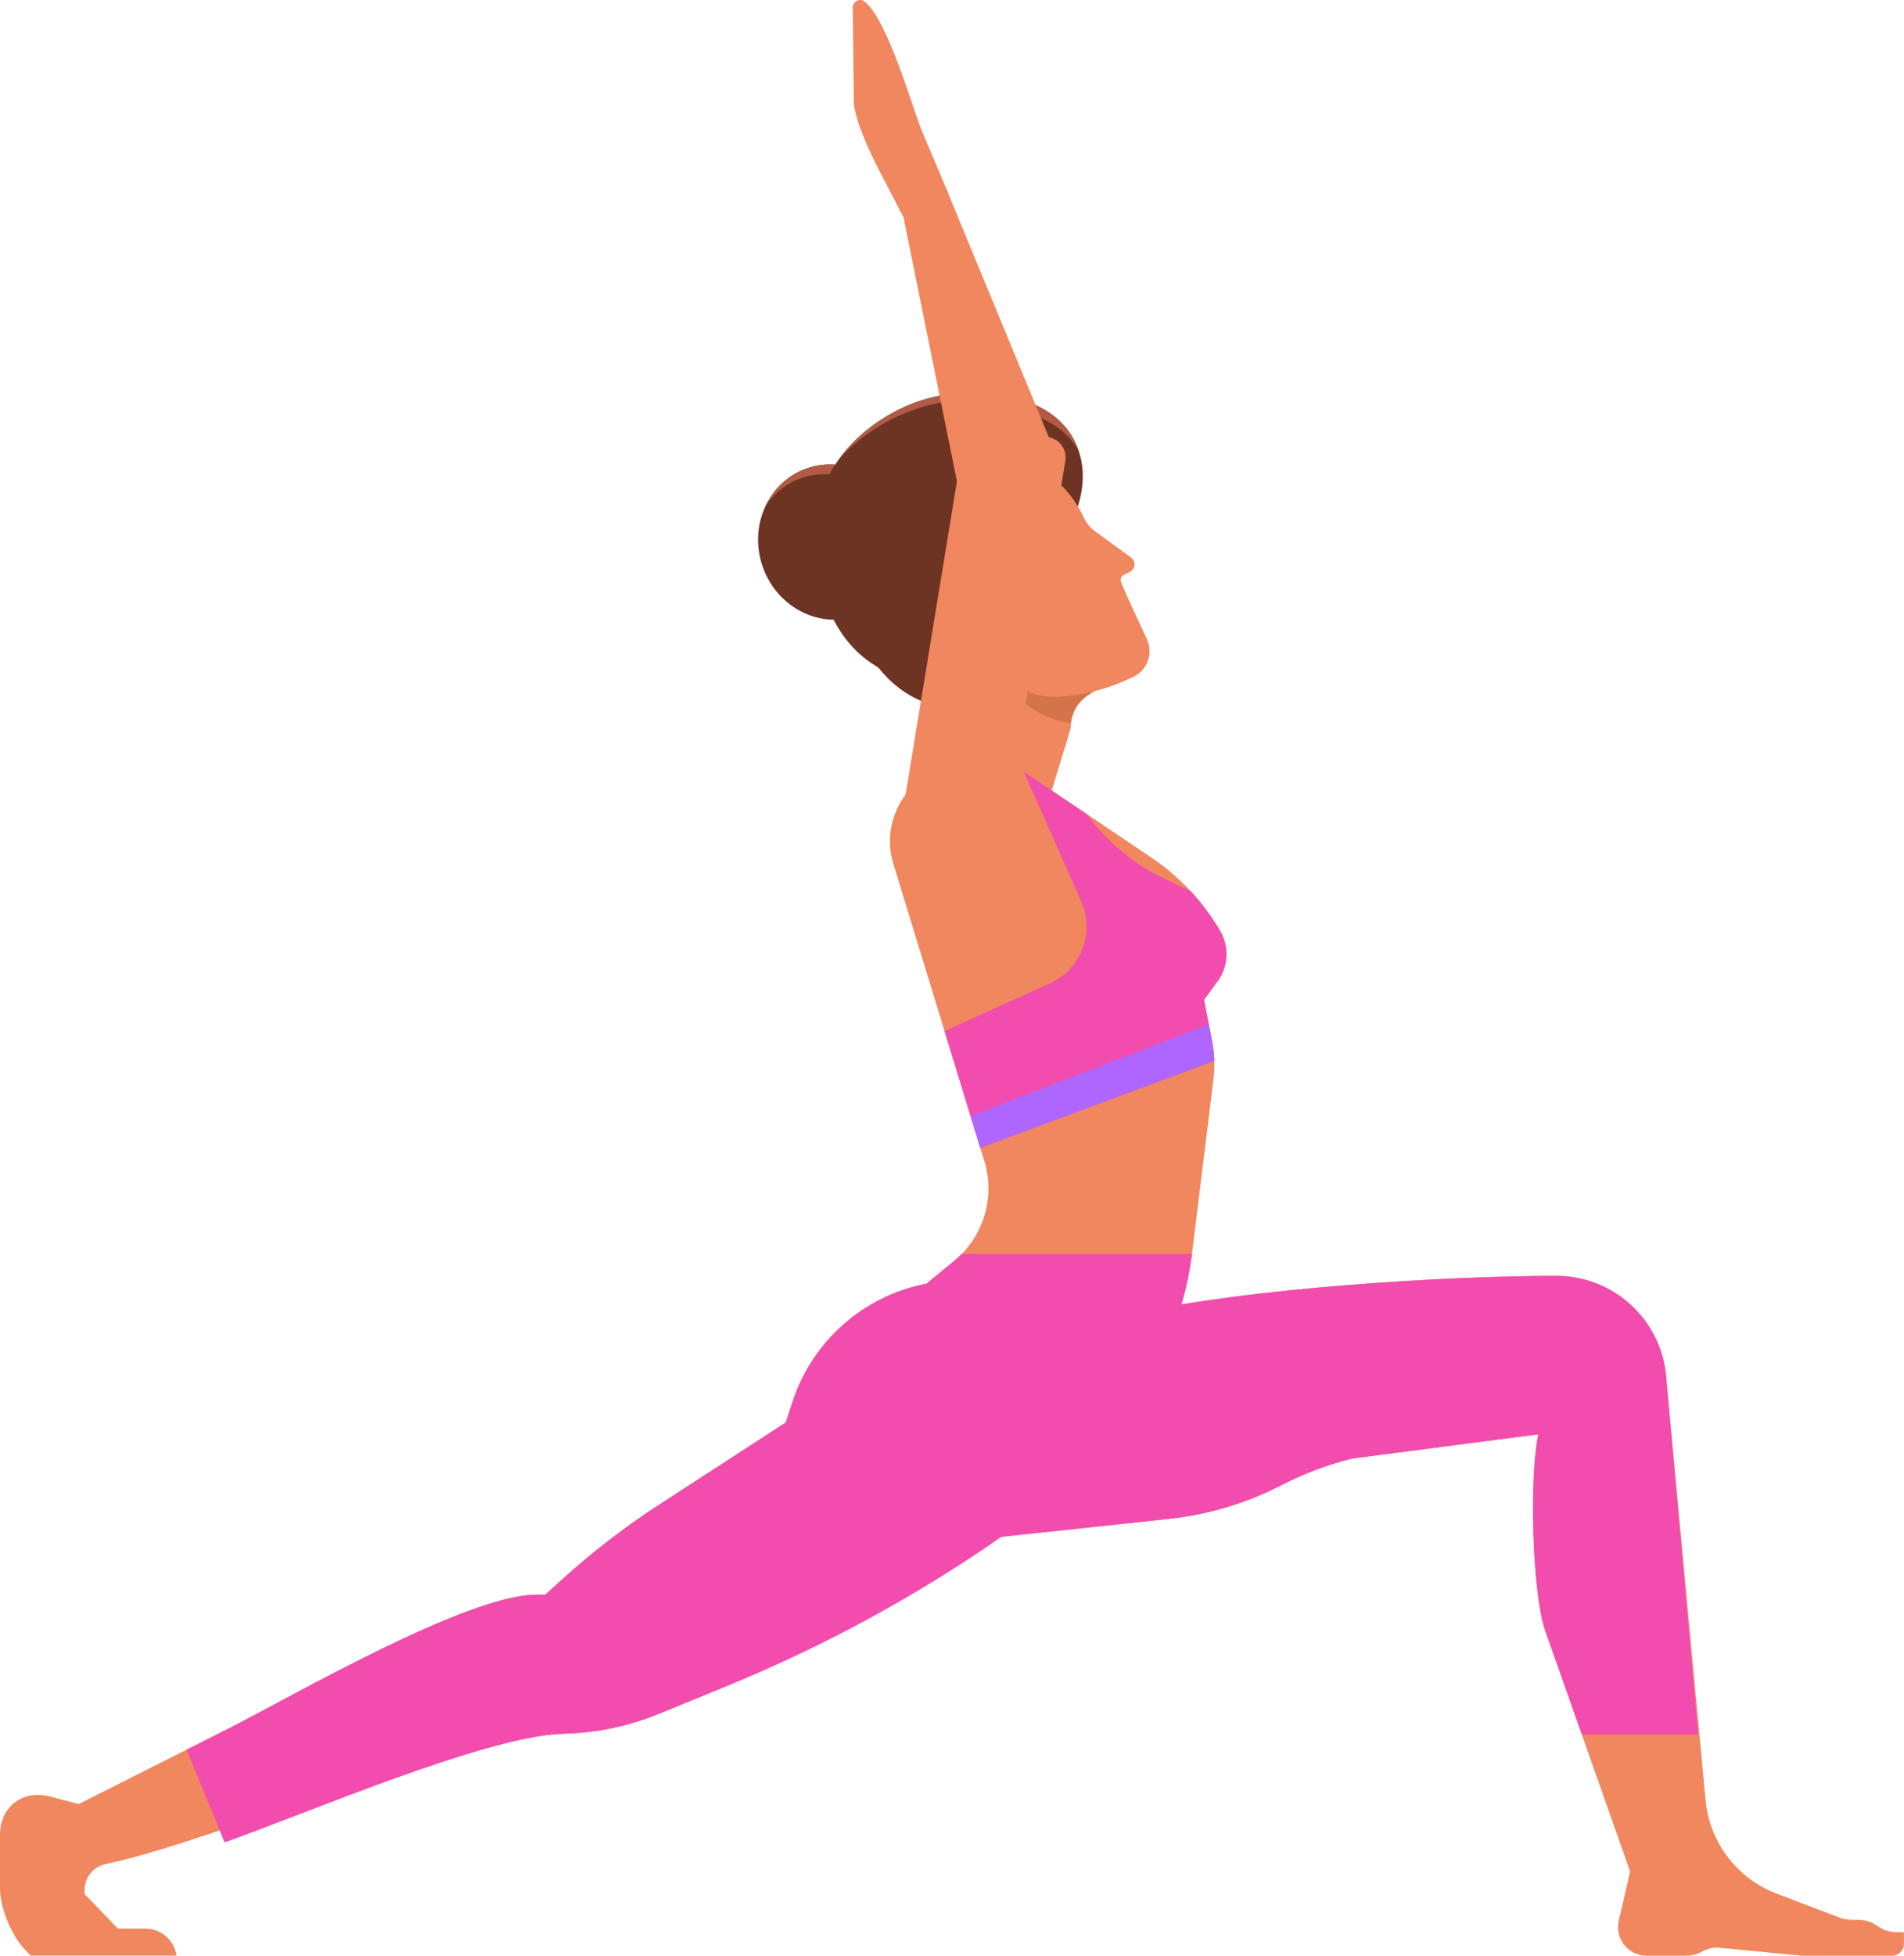 <?xml version="1.0" encoding="UTF-8"?>
<svg xmlns="http://www.w3.org/2000/svg" viewBox="0 0 452.41 464.45">
  <defs>
    <style>
      .cls-1 {
        fill: #af66ff;
      }

      .cls-2 {
        fill: #f0875f;
      }

      .cls-3 {
        isolation: isolate;
      }

      .cls-4 {
        fill: #f24cae;
      }

      .cls-5 {
        fill: #6d3424;
      }

      .cls-6 {
        opacity: .3;
      }

      .cls-6, .cls-7 {
        mix-blend-mode: multiply;
      }

      .cls-6, .cls-7, .cls-8 {
        fill: #96471b;
      }

      .cls-7 {
        opacity: .5;
      }

      .cls-9 {
        fill: #b25b44;
      }
    </style>
  </defs>
  <g class="cls-3">
    <g id="Ebene_2" data-name="Ebene 2">
      <g id="Ebene_1-2" data-name="Ebene 1">
        <g>
          <g>
            <path class="cls-2" d="M216.37,198.42l16.07-48.58,21.55,6.8,.09,3.42,5.86,4.11-1.51,1.01c-2.58,1.72-4.09,4.65-4.01,7.75l-8.55,28.02-29.51-2.54Z"/>
            <path class="cls-6" d="M238.52,155.34c-.04-1.43,.05-2.57,.25-3.51l15.23,4.81,.09,3.42,5.86,4.11-1.51,1.01c-2.27,1.52-3.71,3.97-3.97,6.65-5.66-.97-15.58-4.38-15.95-16.49Z"/>
            <path class="cls-5" d="M240.07,129.27c4.17,13.59-2.25,27.61-14.34,31.32-12.09,3.71-25.26-4.3-29.43-17.89-4.17-13.59,2.25-27.61,14.34-31.32,12.09-3.71,25.26,4.3,29.43,17.89Z"/>
            <path class="cls-5" d="M224.48,172.61c-.4,0-.78-.25-.93-.65-.19-.51,.08-1.08,.59-1.27,.07-.02,6.65-2.48,8.45-7.21,.79-2.07,.53-4.33-.76-6.71-.26-.48-.08-1.08,.4-1.34,.48-.26,1.08-.08,1.34,.4,1.58,2.92,1.87,5.73,.87,8.36-2.12,5.58-9.31,8.25-9.61,8.36-.11,.04-.23,.06-.34,.06Z"/>
            <path class="cls-5" d="M221.1,172.05c-.48,0-.9-.35-.97-.84-.08-.54,.29-1.04,.83-1.12,.08-.01,8.38-1.29,10.56-5.9,.95-2.01,.57-4.47-1.13-7.3-.28-.47-.13-1.07,.34-1.35,.47-.28,1.07-.13,1.35,.34,2.06,3.43,2.47,6.51,1.22,9.16-2.63,5.56-11.67,6.95-12.05,7-.05,0-.1,.01-.14,.01Z"/>
            <path class="cls-5" d="M254.79,103.75c6.46,10.92-.07,26.73-14.59,35.32-14.52,8.59-31.52,6.7-37.98-4.21-6.46-10.92,.07-26.73,14.59-35.32,14.52-8.59,31.52-6.7,37.98,4.21Z"/>
            <path class="cls-9" d="M218.32,102.73c-13.26,7.84-19.82,21.7-15.95,32.36-.05-.08-.11-.15-.16-.23-6.46-10.92,.07-26.73,14.59-35.32,14.52-8.59,31.52-6.7,37.98,4.21,.56,.95,.99,1.94,1.36,2.96-6.57-10.7-23.41-12.51-37.82-3.98Z"/>
            <path class="cls-5" d="M214.47,123.6c3,9.78-2.07,20-11.31,22.84-9.25,2.84-19.17-2.79-22.17-12.57-3-9.78,2.07-20,11.31-22.84,9.25-2.84,19.17,2.79,22.17,12.57Z"/>
            <path class="cls-9" d="M213.16,125.92c-3-9.78-12.93-15.41-22.17-12.57-3.85,1.18-6.95,3.65-9.07,6.82,2.02-4.28,5.65-7.68,10.39-9.13,9.25-2.84,19.17,2.79,22.17,12.57,1.75,5.71,.74,11.56-2.24,16.02,1.92-4.07,2.39-8.94,.92-13.71Z"/>
            <path class="cls-5" d="M222.45,141.86c-.8,0-1.56-.49-1.85-1.29-.38-1.02,.15-2.16,1.17-2.53,13.3-4.9,21.38-11.31,24.02-19.06,2.68-7.89-1.44-14.57-1.48-14.64-.58-.92-.31-2.13,.61-2.72,.92-.58,2.13-.31,2.72,.6,.21,.33,5.17,8.26,1.91,17.95-3.02,8.96-11.9,16.22-26.42,21.56-.23,.08-.45,.12-.68,.12Z"/>
            <path class="cls-5" d="M231.92,126.48l-.33,4.77s-1.01,8.81-10.05,10.62l-4.88-4.24-4.8-3.83,1.3-4.69,8.31-3.95,9.69,1.68"/>
            <path class="cls-2" d="M237.62,108.8s13.15-.29,19.97,14.24h0c.59,1.24,1.48,2.32,2.6,3.13l8.55,6.23c.57,.42,.88,1.1,.82,1.8h0c-.06,.72-.5,1.35-1.15,1.66l-1.53,.73c-.2,.1-.35,.27-.42,.48l-.21,.68c-.15,.49,6.25,13.98,6.25,13.98,1.63,3.47,.08,7.59-3.43,9.13l-2.32,1.02c-3.76,1.65-7.74,2.73-11.82,3.21l-2.92,.34c-5,.58-9.96-1.44-13.13-5.35l-4.02-4.96h0c-10.68,5.08-23.42-.99-26.03-12.53-1.78-7.89-1.36-16.34,5.43-21.99,0,0,11.05-10.57,23.33-11.79Z"/>
            <path class="cls-5" d="M246.34,101.7c5.8,9.81-.69,24.38-14.51,32.56-13.82,8.17-29.72,6.85-35.52-2.95-5.8-9.81,.69-24.38,14.51-32.56,13.82-8.17,29.72-6.85,35.52,2.96Z"/>
            <path class="cls-9" d="M245.95,103.22c-5.79-9.79-22.2-10.8-36.65-2.25-3.89,2.3-7.22,5.07-9.93,8.07,2.82-3.88,6.69-7.47,11.45-10.29,13.82-8.17,29.72-6.85,35.52,2.96,2.97,5.03,2.7,11.3-.12,17.33,2.31-5.6,2.41-11.26-.28-15.81Z"/>
            <path class="cls-5" d="M235.25,115.17s2.57,2.46-1.55,9.29c0,0-1.57,3.78,.51,5.75,0,0,6.47,4.45,3.79,8.16,0,0-1.85,3.23-4.06,1.92,0,0-5.07-4.32-8.69-.06,0,0-4.01,4.19,1.49,10.12,0,0,2.79,3.14,6.78,2.83,0,0,6.59,6.53-2.8,14.43,0,0-15.53,4.49-26.08-15.29-4.38-8.22-4.34-18.19,.46-26.17,2.72-4.53,7.15-9.25,14.3-13.31,0,0,8.9-5.36,13.8-1.53,0,0,1.31,.47,2.06,3.86Z"/>
            <path class="cls-7" d="M227.47,141.89c1.75-1.73,4.55-.02,5.34,.53-1.3,1.97-.24,5.41,2.58,7.97,.25,.23,.51,.42,.77,.61-.16,.24-.29,.37-.29,.37-1.03,1.32-4.9-.82-4.9-.82-7.84-3.85-3.5-8.66-3.5-8.66Z"/>
            <path class="cls-8" d="M236.45,152.94c.29,.62,1.03,.88,1.65,.58,.62-.29,.88-1.03,.59-1.65-.29-.62-1.03-.88-1.65-.59-.62,.29-.88,1.03-.58,1.65Z"/>
          </g>
          <path class="cls-2" d="M269.84,311.92h0c25.93-5.92,73.36-8.92,99.96-8.92h0c13.32,0,24.52,10,26.02,23.23l9.48,101.8c1.11,9.81,7.61,18.17,16.84,21.69l14.94,5.69c.92,.35,1.89,.53,2.87,.53h1.53c1.66,0,3.28,.51,4.64,1.47h0c1.36,.96,2.98,1.47,4.64,1.47h1.63v2.79c0,1.54-1.25,2.79-2.79,2.79h-21.52l-19.37-1.87c-1.51-.15-3.02,.17-4.34,.92h0c-1.11,.62-2.36,.95-3.63,.95h-9.51c-4.36,0-7.58-4.06-6.6-8.31l2.71-11.67-20.17-57.15c-3.21-9.1-3.79-37.29-1.66-46.7h0l-44.18,5.74c-5.81,1.43-11.43,3.54-16.75,6.28h0c-8.41,4.34-17.55,7.07-26.96,8.08l-51.01,5.45,43.2-54.26Z"/>
          <path class="cls-4" d="M403.47,411.9l-7.65-85.66c-1.5-13.23-12.7-23.23-26.02-23.23h0c-26.6,0-74.03,2.99-99.96,8.92l-43.2,54.26,51.01-5.45c9.41-1,18.55-3.74,26.96-8.08,5.32-2.74,10.94-4.85,16.75-6.28l44.18-5.74c-2.12,9.41-1.55,37.6,1.66,46.7l8.67,24.57h27.59Z"/>
          <path class="cls-2" d="M212.28,205.19l21.6,70.52c2.65,8.65-.19,18.03-7.18,23.77l-6.56,5.38h0c-14.91,2.87-27.09,13.59-31.82,28.02l-1.63,4.96-29.9,19.39c-8.23,5.34-16.02,11.33-23.29,17.92l-3.94,3.57h-2.04c-16.68,0-58.5,24.38-73.4,31.88l-35.41,17.85-6.81-1.78c-6.55-1.71-11.91,2.43-11.91,9.2v12.46c0,4.83,2.79,11.57,6.21,14.98l1.13,1.13H41.94c-.53-3.69-3.69-6.42-7.42-6.42h-6.52l-7.9-8.21v-.97c0-2.96,2.07-5.51,4.96-6.13h0c27.3-5.79,80.41-29.76,108.3-30.94l1.83-.08c7.33-.31,14.55-1.89,21.34-4.67l16.47-6.74c22.99-9.4,42.61-26.73,62.98-40.93l7.15-3.58,5.75-2.84c10.34-2.36,3.9-.75,9.03-10.04l10.62-20.77c4.65-8.43,13.51-14.77,14.69-24.32l5.09-41.33c.37-3.05,.27-6.13-.31-9.14l-1.91-9.91,3.23-4.42c2.55-3.49,2.79-8.16,.62-11.89h0c-4.06-6.96-9.64-12.91-16.32-17.41l-32.74-22.05c-2.55-1.72-5.72-2.26-8.7-1.48l-6.99,1.83c-10.1,2.64-15.97,13.17-12.92,23.15Z"/>
          <path class="cls-4" d="M228.5,297.83c-.56,.58-1.16,1.13-1.79,1.65l-6.56,5.38c-14.91,2.87-27.09,13.59-31.82,28.02l-1.63,4.96-29.9,19.39c-8.23,5.34-16.02,11.33-23.29,17.92l-3.94,3.57h-2.04c-16.68,0-58.5,24.38-73.4,31.88l-9.8,4.94,9.05,22.02c19.69-7,61.69-25.01,79.99-25.78l1.83-.08c7.33-.31,14.55-1.89,21.34-4.67l16.47-6.74c22.99-9.4,44.87-21.31,65.24-35.52,10.34-2.36,19.19-9.03,24.32-18.31l11.83-21.42c4.65-8.43,7.65-17.67,8.83-27.22h-54.74Z"/>
          <path class="cls-4" d="M288.01,247.36l-1.91-9.91,3.23-4.42c2.58-3.52,2.76-8.23,.55-12-2.01-3.43-4.39-6.61-7.09-9.49l-5.71-2.65c-7.49-3.47-13.97-8.81-18.81-15.5h0l-15.01-10.11h0l13.64,30.75c3.3,7.45-.02,16.16-7.44,19.52l-25.03,11.32,8.5,27.74,55.59-20.68c-.05-1.54-.22-3.07-.51-4.58Z"/>
          <path class="cls-1" d="M288.01,247.36l-.79-4.07-56.61,21.78,2.31,7.55,55.59-20.68c-.05-1.54-.22-3.07-.51-4.58Z"/>
          <g>
            <path class="cls-2" d="M253.14,109.4l-15.58,94.98c-.25,1.65-1.33,2.95-2.73,3.61t-.05,.03c-.25,.1-.43,.15-.58,.2-.13,.05-.2,.08-.2,.08-.63,.2-1.33,.25-2.03,.13l-14.7-2.43c-2.63-.43-4.43-2.93-4.01-5.58l14.12-86.12,1.45-8.86c.45-2.65,2.95-4.46,5.61-4.01l10.07,1.65,4.61,.75s.08,.03,.13,.03c2.58,.48,4.33,2.98,3.88,5.56Z"/>
            <path class="cls-2" d="M245.42,122.3c-.48,.3-1,.55-1.53,.78-1.53,.63-3.11,.93-4.66,.93-4.86,0-9.47-2.88-11.42-7.61l-.43-2.1-12.7-62.68c-.08-.2-.15-.4-.25-.6-.08-.2-.18-.43-.28-.65l9.24-3.83,1.85-.75,23.99,58.07,1.3,3.16c2.35,5.73,.08,12.27-5.13,15.3Z"/>
            <path class="cls-2" d="M224.77,49.9c-.65,1.23-1.73,2.23-3.13,2.83-2.65,1.13-5.63,.35-7.19-1.73-.2-.25-.38-.55-.53-.85l-.03,.03c-2.98-6.36-9.32-16.43-10.99-25.12l-.28-23.29c0-.8,.53-1.43,1.2-1.68,.5-.18,1.08-.13,1.58,.25,5.63,4.38,11.54,25.84,13.82,31.18l5.63,13.3c.05,.1,.13,.2,.18,.3,.1,.23,.18,.43,.23,.65,.4,1.4,.18,2.88-.5,4.13Z"/>
          </g>
        </g>
      </g>
    </g>
  </g>
</svg>